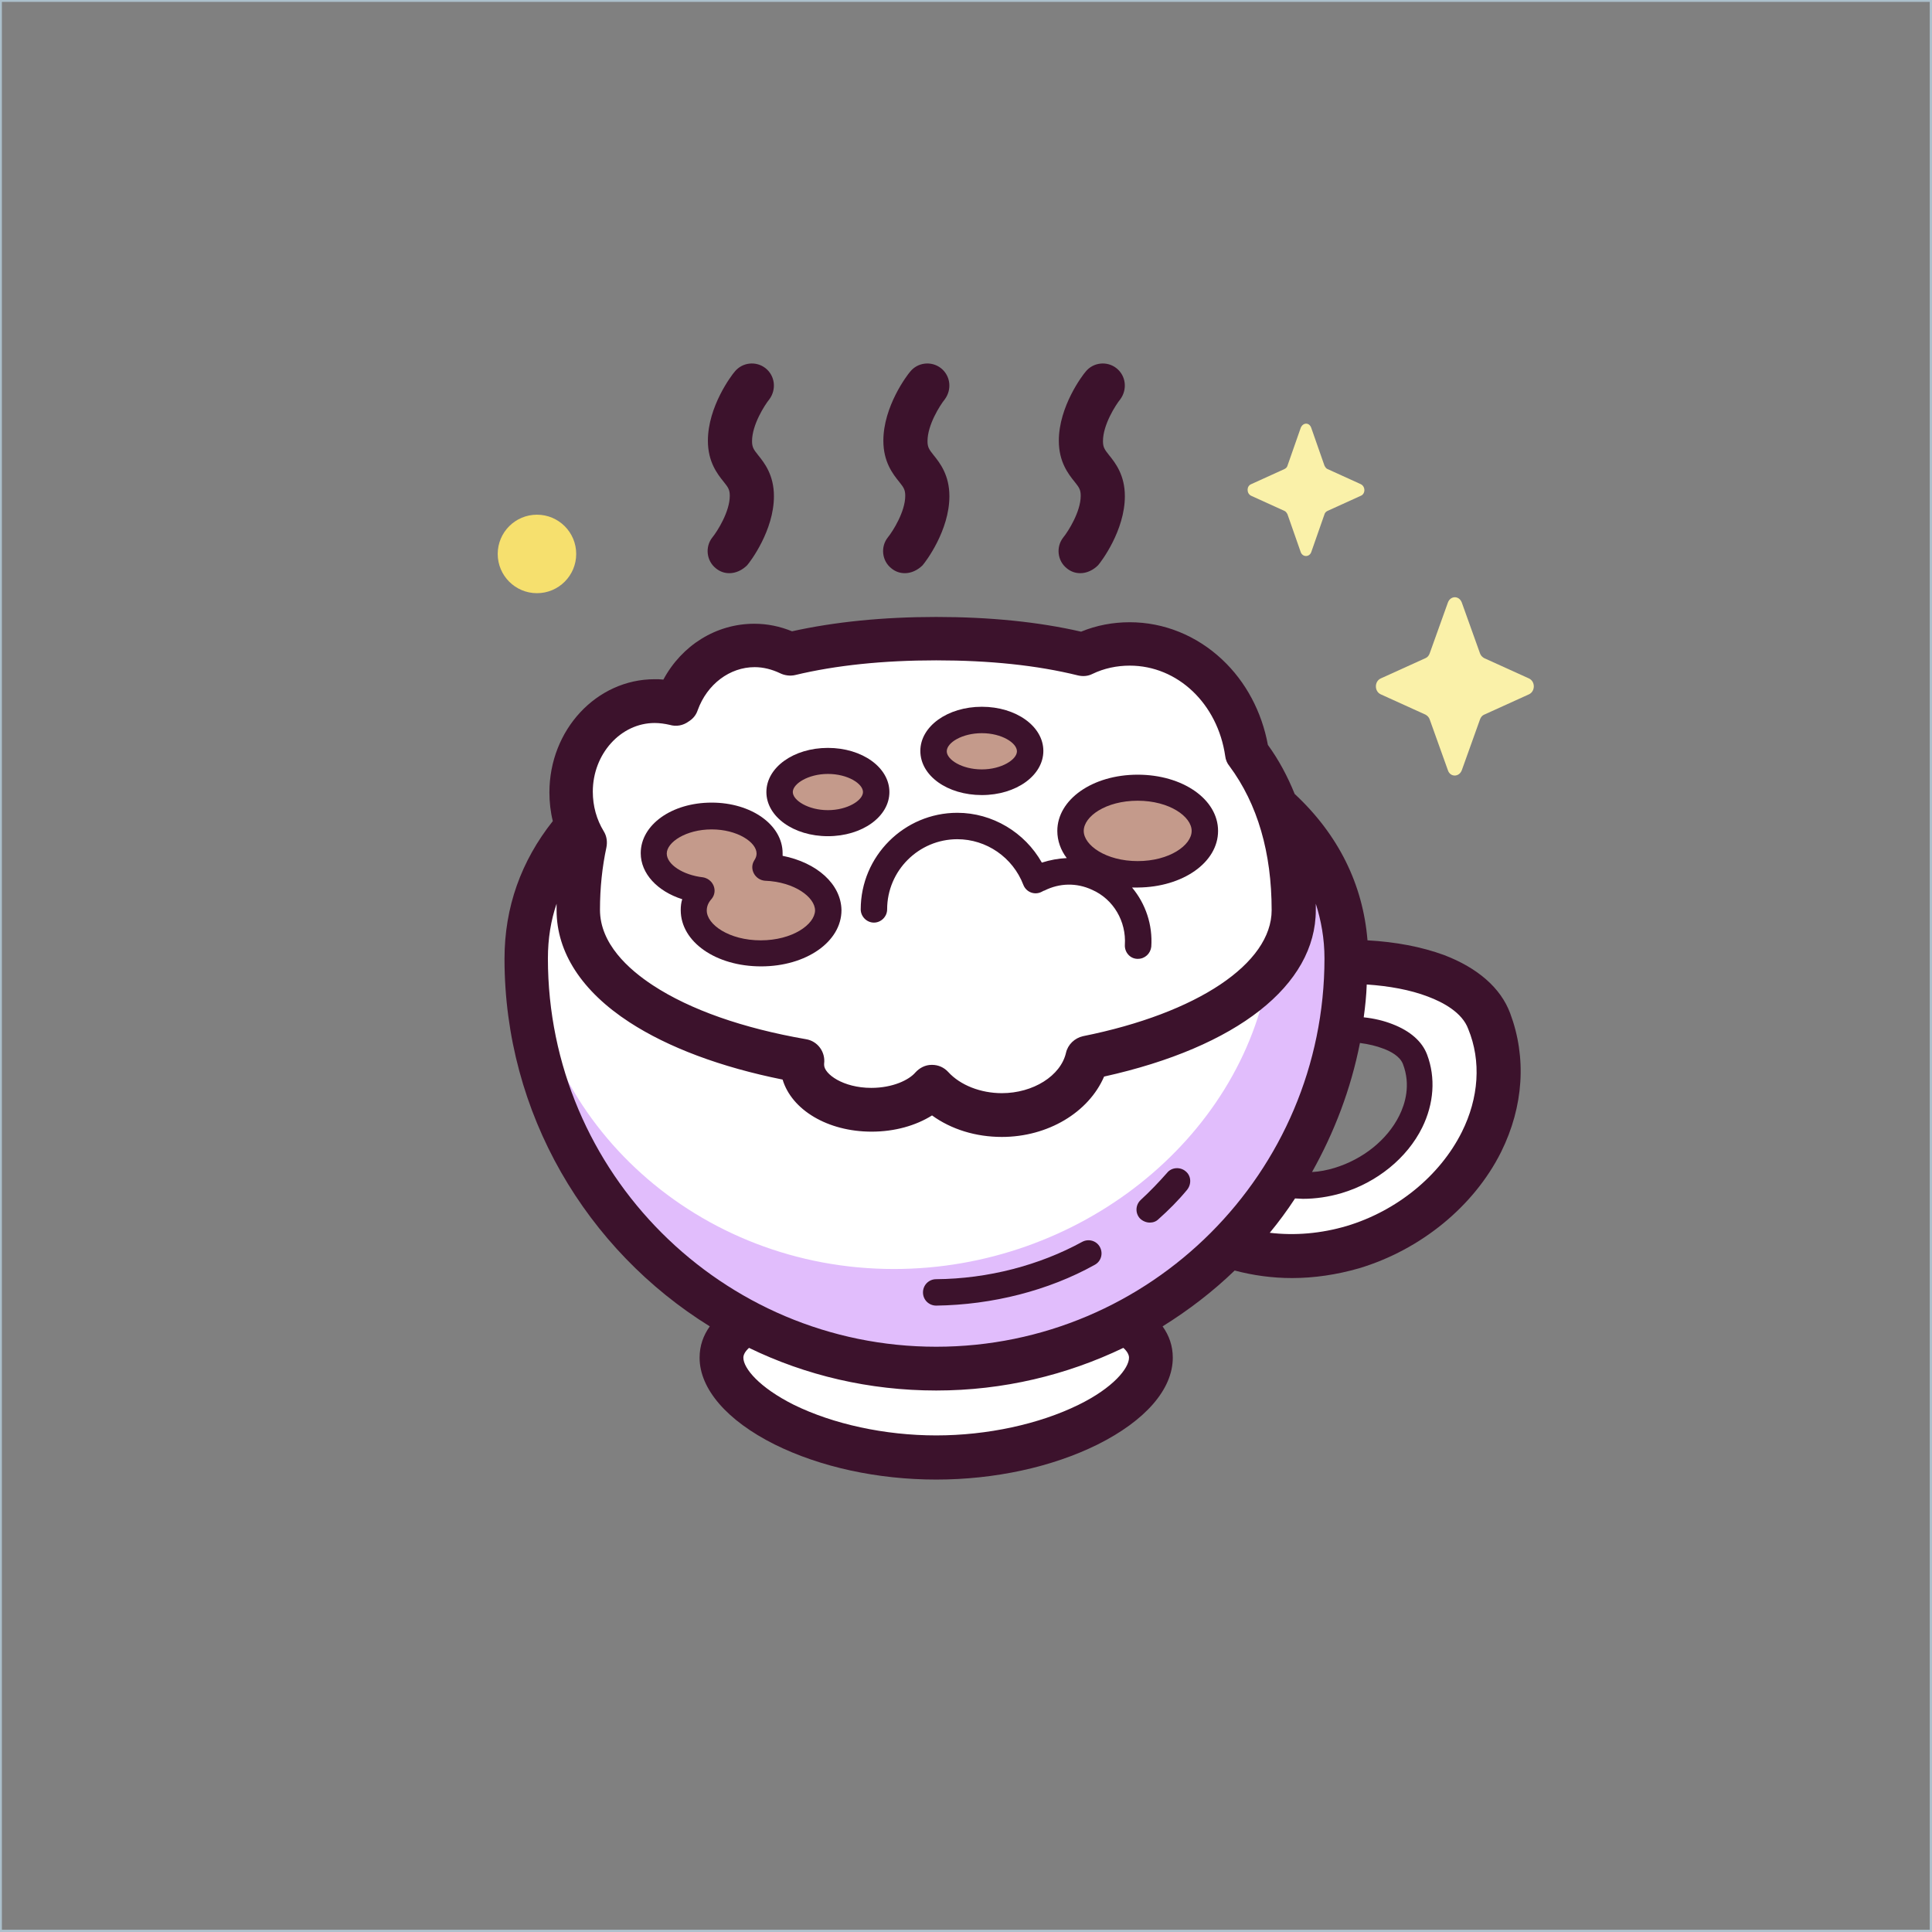 <?xml version="1.0" encoding="utf-8"?>
<!-- Generator: Adobe Illustrator 23.0.1, SVG Export Plug-In . SVG Version: 6.00 Build 0)  -->
<svg version="1.1" id="Capa_1" xmlns="http://www.w3.org/2000/svg" xmlns:xlink="http://www.w3.org/1999/xlink" x="0px" y="0px"
	 viewBox="0 0 512 512" style="enable-background:new 0 0 512 512;" xml:space="preserve">
<rect x="0" y="0" width="512" height="512" fill="#808080" stroke="none"/>
<style type="text/css">
	.st0{fill:none;stroke:#ACC0CC;stroke-miterlimit:10;}
	.st1{fill:#FFFFFF;}
	.st2{fill:#E1BDFC;}
	.st3{fill:#C49A8B;}
	.st4{fill:#FAF1A9;}
	.st5{fill:#F6E06E;}
	.st6{fill:#3C122C;}
</style>
<rect class="st0" width="511.9" height="511.9"/>
<g>
	<g>
		<path class="st1" d="M394.8,270.5c-4-10.5-19.9-15.8-38-15.6c0-0.3,0-0.6,0-0.8c0-16.4-7-29.8-18.6-40.3
			c-1.8-4.8-4.3-9.6-7.7-14.2c-2.4-16.4-15.4-29-31.1-29c-4.4,0-8.5,1-12.3,2.7c-10.8-2.6-23.7-4.1-39-4.1c-15.2,0-28,1.5-38.8,4.1
			c-2.9-1.5-6-2.3-9.4-2.3c-9.3,0-17.3,6.3-20.6,15.3c-0.1,0.1-0.2,0.2-0.3,0.2c-1.8-0.5-3.6-0.8-5.5-0.8
			c-12.2,0-22.1,10.8-22.1,24.1c0,3.2,0.6,6.2,1.6,9c-8.5,9.6-13.5,21.3-13.5,35.1c0,41.9,23.8,78.3,58.6,96.5
			c-4.3,2.5-6.8,5.6-6.8,9.3c0,12.1,25.5,26.5,56.9,26.5c31.4,0,56.9-14.4,56.9-26.5c0-3.8-2.5-6.8-6.8-9.3
			c10.2-5.3,19.5-12.2,27.5-20.4c10.1,3.3,21.5,3.7,32.9,0.3C386,322.3,403.9,294.9,394.8,270.5L394.8,270.5z M354.7,312.7
			c-5.3,1.6-10.7,1.7-15.6,0.7c7.9-12.1,13.5-26,16.1-40.9c9.6,0,17.8,2.7,19.9,8.1C379.9,293.6,369.9,308.2,354.7,312.7
			L354.7,312.7z"/>
		<path class="st2" d="M345.7,221.8c0.2,12.7-2.4,25.5-9.4,35.7c-7.4,44.6-50.5,78.8-99.4,78.8c-51.8,0-94.1-38.4-97.2-86.8
			c-0.1,1.5-0.2,3-0.2,4.5c0,60,48.7,108.7,108.7,108.7c60,0,108.7-48.7,108.7-108.7C356.8,241.6,352.7,230.8,345.7,221.8
			L345.7,221.8z"/>
		<g>
			<ellipse class="st3" cx="219.4" cy="209.9" rx="12.8" ry="8.2"/>
			<path class="st3" d="M202.8,229.8c0.7-1.1,1.1-2.4,1.1-3.7c0-5.4-6.9-9.9-15.3-9.9c-8.5,0-15.3,4.4-15.3,9.9
				c0,4.9,5.5,8.9,12.7,9.7c-1.3,1.6-2.1,3.4-2.1,5.4c0,6.3,8,11.4,17.8,11.4c9.8,0,17.8-5.1,17.8-11.4
				C219.4,235.2,212.1,230.2,202.8,229.8L202.8,229.8z"/>
			<ellipse class="st3" cx="260.2" cy="199" rx="12.8" ry="8.2"/>
			<ellipse class="st3" cx="301.5" cy="220.2" rx="17.8" ry="11.5"/>
		</g>
		<path class="st4" d="M387.4,159.7l4.8,13.4c0.2,0.6,0.6,1,1.1,1.3l11.9,5.4c1.7,0.8,1.7,3.4,0,4.2l-11.9,5.4
			c-0.5,0.2-0.9,0.7-1.1,1.3l-4.8,13.4c-0.7,1.9-3.1,1.9-3.7,0l-4.8-13.4c-0.2-0.6-0.6-1-1.1-1.3l-11.9-5.4c-1.7-0.8-1.7-3.4,0-4.2
			l11.9-5.4c0.5-0.2,0.9-0.7,1.1-1.3l4.8-13.4C384.4,157.8,386.7,157.8,387.4,159.7z"/>
		<circle class="st5" cx="142.3" cy="146.8" r="10.4"/>
		<path class="st4" d="M347.5,113.4l3.5,10c0.2,0.4,0.5,0.8,0.8,0.9l8.8,4c1.3,0.6,1.3,2.6,0,3.1l-8.8,4c-0.4,0.2-0.7,0.5-0.8,0.9
			l-3.5,10c-0.5,1.4-2.3,1.4-2.8,0l-3.5-10c-0.2-0.4-0.5-0.8-0.8-0.9l-8.8-4c-1.3-0.6-1.3-2.6,0-3.1l8.8-4c0.4-0.2,0.7-0.5,0.8-0.9
			l3.5-10C345.3,111.9,347,111.9,347.5,113.4z"/>
	</g>
	<g>
		<path class="st6" d="M219.4,221.6c9.1,0,16.3-5.2,16.3-11.7s-7.2-11.7-16.3-11.7s-16.3,5.2-16.3,11.7S210.3,221.6,219.4,221.6z
			 M219.4,205.1c5.3,0,9.3,2.6,9.3,4.8s-4.1,4.8-9.3,4.8s-9.3-2.6-9.3-4.8C210.1,207.7,214.2,205.1,219.4,205.1z"/>
		<path class="st6" d="M207.4,226.8c0-0.2,0-0.5,0-0.7c0-7.5-8.3-13.4-18.8-13.4c-10.6,0-18.8,5.9-18.8,13.4c0,5.4,4.4,10.1,11,12.2
			c-0.3,0.9-0.4,1.9-0.4,2.9c0,8.4,9.3,14.9,21.3,14.9c11.9,0,21.3-6.5,21.3-14.9C222.9,234.3,216.5,228.6,207.4,226.8L207.4,226.8z
			 M201.6,249.2c-8.4,0-14.3-4.2-14.3-7.9c0-1.1,0.4-2.1,1.3-3.1c0.8-1,1-2.3,0.5-3.5c-0.5-1.2-1.6-2-2.8-2.2
			c-5.3-0.6-9.6-3.4-9.6-6.3c0-3,5.1-6.4,11.9-6.4c6.8,0,11.9,3.4,11.9,6.4c0,0.6-0.2,1.2-0.6,1.8c-0.7,1.1-0.7,2.4-0.1,3.5
			c0.6,1.1,1.7,1.8,2.9,1.9c7.9,0.3,13.3,4.4,13.3,7.9C215.9,245,210,249.2,201.6,249.2L201.6,249.2z"/>
		<path class="st6" d="M260.2,210.7c9.1,0,16.3-5.2,16.3-11.7s-7.2-11.7-16.3-11.7s-16.3,5.2-16.3,11.7
			C243.9,205.6,251.1,210.7,260.2,210.7z M260.2,194.3c5.3,0,9.3,2.6,9.3,4.8s-4.1,4.8-9.3,4.8c-5.3,0-9.3-2.6-9.3-4.8
			C250.9,196.8,255,194.3,260.2,194.3L260.2,194.3z"/>
		<path class="st6" d="M322.8,220.2c0-8.4-9.4-14.9-21.3-14.9c-12,0-21.3,6.6-21.3,14.9c0,2.6,0.9,5.1,2.5,7.2
			c-2.2,0.1-4.4,0.5-6.6,1.2c-4.5-8-13.1-13.2-22.4-13.2c-14.1,0-25.6,11.5-25.6,25.6c0,1.9,1.6,3.5,3.5,3.5c1.9,0,3.5-1.6,3.5-3.5
			c0-10.3,8.4-18.6,18.6-18.6c7.7,0,14.7,4.8,17.5,12.1c0.7,1.8,2.7,2.7,4.5,2c0.3-0.1,0.6-0.3,0.8-0.4c0.1,0,0.2-0.1,0.3-0.1
			c4-2,8.5-2.1,12.6-0.2c5.7,2.5,9.1,8.4,8.7,14.6c-0.1,1.9,1.3,3.6,3.2,3.7c0.1,0,0.2,0,0.3,0c1.8,0,3.3-1.4,3.5-3.2
			c0.4-5.8-1.5-11.4-5.1-15.7c0.5,0,1.1,0,1.6,0C313.4,235.1,322.8,228.6,322.8,220.2L322.8,220.2z M301.5,212.2
			c8.4,0,14.3,4.2,14.3,8s-5.9,8-14.3,8c-8.4,0-14.3-4.2-14.3-8S293,212.2,301.5,212.2z"/>
		<path class="st6" d="M400.2,268.5c-2.5-6.7-8.6-12-17.5-15.4c-6-2.2-12.9-3.5-20.3-3.9c-1.2-14.8-7.7-28-19.3-38.8
			c-1.9-4.7-4.2-9-7.1-13c-1.6-8.7-5.8-16.7-12.1-22.6c-6.8-6.4-15.5-9.9-24.5-9.9c-4.4,0-8.8,0.8-12.9,2.5
			c-11.3-2.6-24.2-3.9-38.4-3.9c-14.1,0-26.9,1.3-38.2,3.8c-3.2-1.3-6.5-2-10-2c-10.1,0-19.2,5.7-24.1,14.8
			c-0.8-0.1-1.5-0.1-2.3-0.1c-15.4,0-27.9,13.4-27.9,30c0,2.6,0.3,5.2,0.9,7.6c-8.4,10.6-12.8,22.8-12.8,36.5
			c0,41.1,21.8,77.2,54.4,97.4c-1.7,2.4-2.7,5.1-2.7,8.3c0,8.3,7.3,16.7,19.9,23c12.1,6,27.3,9.3,42.8,9.3c15.5,0,30.7-3.3,42.8-9.3
			c12.6-6.3,19.9-14.6,19.9-23c0-3.2-1-5.9-2.7-8.3c6.9-4.3,13.3-9.2,19.1-14.8c4.9,1.3,10,2,15.2,2c5.9,0,11.9-0.9,17.8-2.6
			c16.3-4.9,30.4-16.4,37.6-30.8C403.8,293.2,404.6,280.2,400.2,268.5L400.2,268.5z M360.4,276.4c2.3,0.3,4.4,0.8,6.2,1.5
			c1.9,0.7,4.4,2,5.2,4.1c2.1,5.5,0.6,10.5-1,13.7c-3.2,6.4-9.6,11.5-17.1,13.8c-2,0.6-4,1-6,1.1C353.6,300.1,358,288.6,360.4,276.4
			z M173.5,191.6c1.3,0,2.7,0.2,4,0.5c1.7,0.5,3.5,0.2,5-0.9l0.3-0.2c1-0.7,1.7-1.6,2.1-2.8c2.5-6.9,8.5-11.4,15.1-11.4
			c2.3,0,4.6,0.6,6.7,1.6c1.2,0.6,2.7,0.8,4,0.5c10.8-2.6,23.4-3.9,37.4-3.9c14.1,0,26.7,1.3,37.6,4c1.3,0.3,2.6,0.2,3.8-0.4
			c3.1-1.5,6.5-2.2,9.9-2.2c12.7,0,23.3,10.1,25.3,24c0.1,0.9,0.5,1.9,1.1,2.6c7.5,10.1,11.2,23,11.2,38.2c0,14.1-19.6,27.3-50,33.4
			c-2.2,0.5-4,2.2-4.5,4.4c-1.4,6.1-8.7,10.7-17,10.7c-5.6,0-11-2.1-14.2-5.6c-1.1-1.2-2.6-1.9-4.3-1.9c0,0-0.1,0-0.1,0
			c-1.7,0-3.2,0.8-4.3,2c-1.7,2-6,4.1-11.7,4.1c-7.5,0-12.5-3.7-12.5-6.1c0,0,0-0.1,0-0.3c0.4-3.1-1.7-6-4.8-6.5
			c-16.7-2.9-30.7-7.8-40.6-14.3c-6.4-4.2-14-11-14-20c0-5.8,0.6-11.4,1.7-16.5c0.3-1.5,0.1-3-0.7-4.3c-1.9-3.1-2.9-6.7-2.9-10.5
			C157.1,199.8,164.5,191.6,173.5,191.6L173.5,191.6z M145.2,254c0-5.3,0.8-10.1,2.3-14.5c0,0.6,0,1.1,0,1.7
			c0,11.2,6.7,21.5,19.3,29.7c10.3,6.7,24.2,11.9,40.6,15.2c2.4,8,11.9,13.8,23.6,13.8c6.1,0,11.7-1.6,16-4.3
			c5.1,3.7,11.6,5.7,18.5,5.7c12.2,0,23-6.5,27.1-16c35.2-7.8,56.1-24.2,56.1-44.1c0-0.6,0-1.1,0-1.7c1.4,4.4,2.3,9.2,2.3,14.5
			c0,56.7-46.1,102.9-102.9,102.9C191.4,356.9,145.2,310.8,145.2,254z M299.2,359.8c0,2.8-4.2,8-13.4,12.5
			c-10.4,5.1-24.1,8.1-37.7,8.1c-13.6,0-27.3-3-37.7-8.1c-9.2-4.6-13.4-9.7-13.4-12.5c0-0.8,0.5-1.7,1.5-2.6
			c15,7.3,31.9,11.3,49.6,11.3c17.8,0,34.6-4.1,49.6-11.3C298.7,358.1,299.2,359,299.2,359.8L299.2,359.8z M387.4,300
			c-5.8,11.6-17.2,20.9-30.5,24.9c-6.8,2-13.7,2.6-20.4,1.8c2.4-2.9,4.6-5.9,6.7-9.1c0.7,0,1.4,0.1,2.1,0.1c3.3,0,6.8-0.5,10.2-1.5
			c9.4-2.8,17.4-9.3,21.4-17.4c3.1-6.3,3.6-13.2,1.3-19.3c-1.3-3.5-4.5-6.3-9.2-8.1c-2.3-0.9-4.8-1.5-7.6-1.8
			c0.4-2.9,0.7-5.8,0.8-8.7c5.9,0.4,11.5,1.4,16.2,3.2c4,1.5,9.1,4.2,10.7,8.6C392.6,281.2,391.9,291,387.4,300L387.4,300z"/>
		<path class="st6" d="M248.1,346c-1.9,0-3.5-1.5-3.5-3.5c0-1.9,1.5-3.5,3.5-3.5c13.7-0.1,27.4-3.7,38.7-9.9
			c1.7-0.9,3.8-0.3,4.7,1.4c0.9,1.7,0.3,3.8-1.4,4.7C277.9,342,263,345.8,248.1,346C248.1,346,248.1,346,248.1,346L248.1,346z"/>
		<path class="st6" d="M304.7,324c-0.9,0-1.9-0.4-2.6-1.1c-1.3-1.4-1.2-3.6,0.2-4.9c2.5-2.3,4.8-4.7,7-7.2c1.2-1.5,3.5-1.6,4.9-0.4
			c1.5,1.2,1.6,3.4,0.4,4.9c-2.3,2.8-4.9,5.4-7.6,7.8C306.4,323.7,305.6,324,304.7,324L304.7,324z"/>
		<path class="st6" d="M193.3,151.9c-1.3,0-2.5-0.4-3.6-1.3c-2.5-2-2.9-5.7-0.9-8.2c1.3-1.6,4.6-6.8,4.6-11c0-1.6-0.4-2.2-1.6-3.7
			c-1.7-2.1-4.2-5.3-4.2-10.9c0-9.1,6.3-17.4,7.1-18.3c2-2.5,5.7-2.9,8.2-0.9c2.5,2,2.9,5.6,1,8.2c-1.3,1.6-4.6,6.8-4.6,11.1
			c0,1.6,0.4,2.2,1.6,3.7c1.7,2.1,4.2,5.3,4.2,10.9c0,9.1-6.3,17.4-7.1,18.3C196.7,151.1,195,151.9,193.3,151.9z"/>
		<path class="st6" d="M286.3,151.9c-1.3,0-2.5-0.4-3.6-1.3c-2.5-2-2.9-5.7-0.9-8.2c1.3-1.6,4.6-6.8,4.6-11c0-1.6-0.4-2.2-1.6-3.7
			c-1.7-2.1-4.2-5.3-4.2-10.9c0-9.1,6.3-17.4,7.1-18.3c2-2.5,5.7-2.9,8.2-0.9c2.5,2,2.9,5.6,1,8.2c-1.3,1.6-4.6,6.8-4.6,11.1
			c0,1.6,0.4,2.2,1.6,3.7c1.7,2.1,4.2,5.3,4.2,10.9c0,9.1-6.3,17.4-7.1,18.3C289.7,151.1,288,151.9,286.3,151.9L286.3,151.9z"/>
		<path class="st6" d="M239.8,151.9c-1.3,0-2.5-0.4-3.6-1.3c-2.5-2-2.9-5.7-0.9-8.2c1.3-1.6,4.6-6.8,4.6-11c0-1.6-0.4-2.2-1.6-3.7
			c-1.7-2.1-4.2-5.3-4.2-10.9c0-9.1,6.3-17.4,7.1-18.3c2-2.5,5.7-2.9,8.2-0.9c2.5,2,2.9,5.6,1,8.2c-1.3,1.6-4.6,6.8-4.6,11.1
			c0,1.6,0.4,2.2,1.6,3.7c1.7,2.1,4.2,5.3,4.2,10.9c0,9.1-6.3,17.4-7.1,18.3C243.2,151.1,241.5,151.9,239.8,151.9L239.8,151.9z"/>
	</g>
</g>
</svg>
